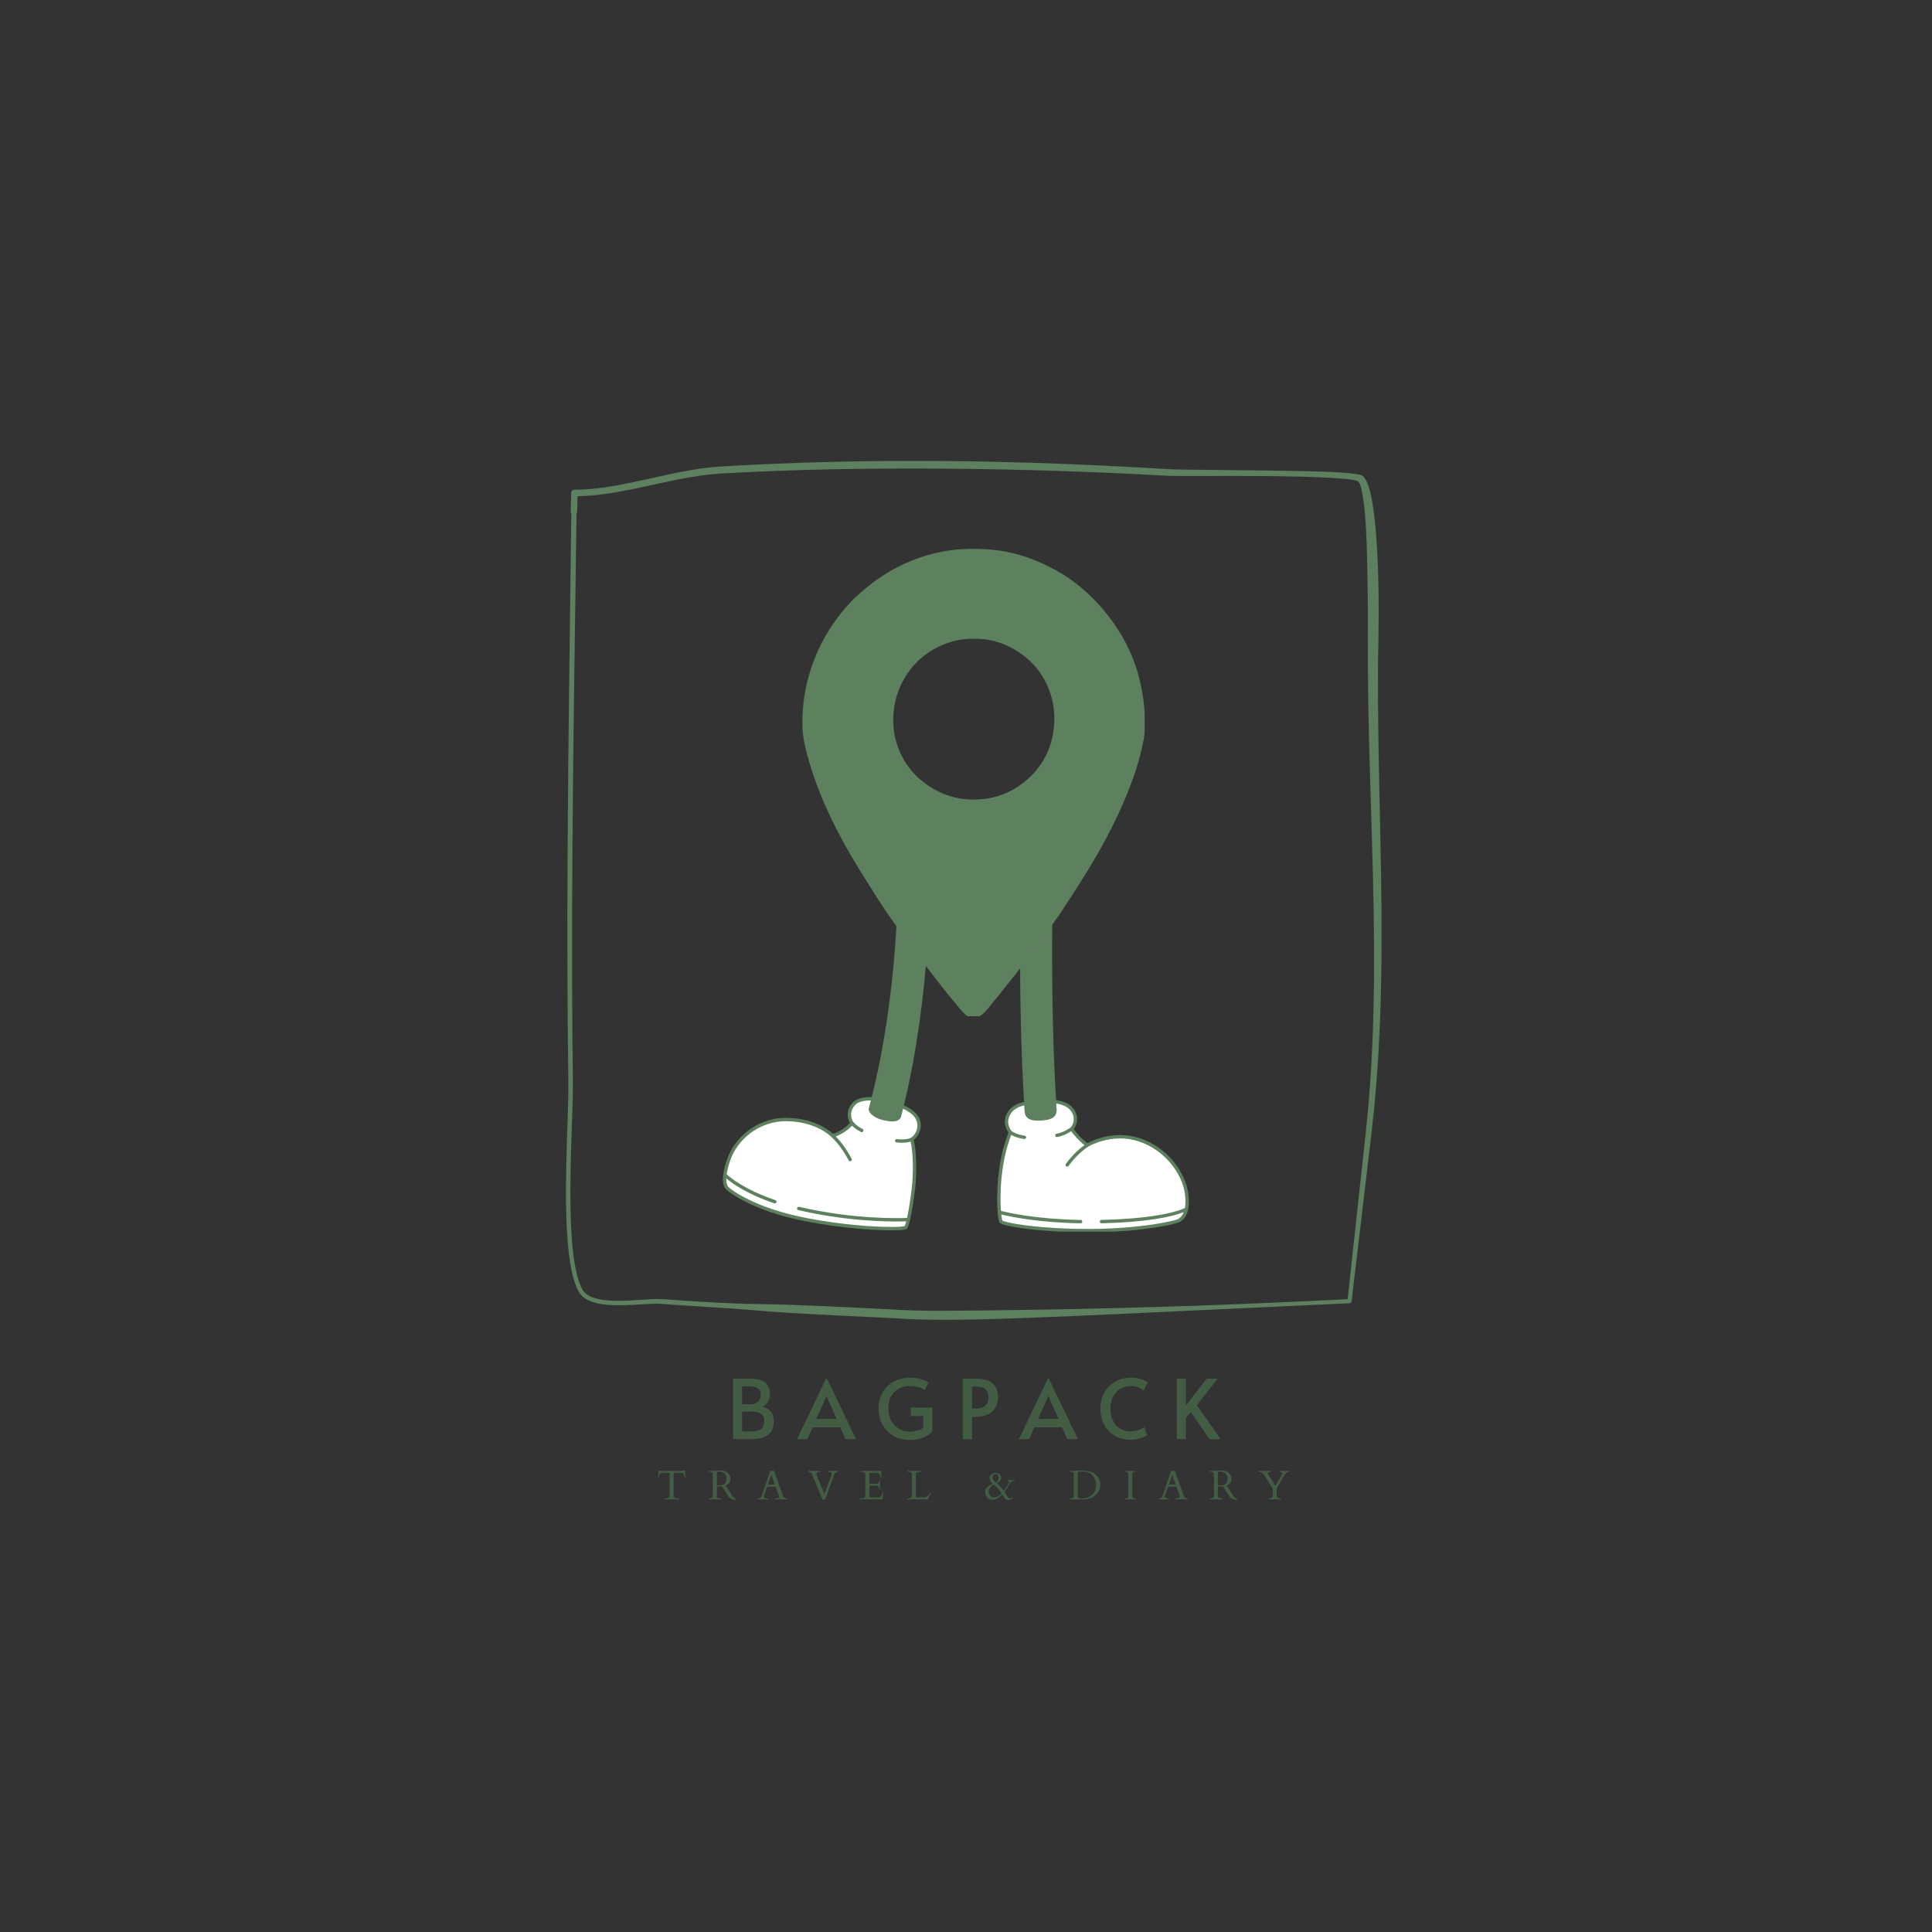 <svg xmlns="http://www.w3.org/2000/svg" xmlns:xlink="http://www.w3.org/1999/xlink" width="500" zoomAndPan="magnify" viewBox="0 0 375 375" height="500" preserveAspectRatio="xMidYMid meet" version="1.0"><rect x="0" y="0" width="375" height="375" fill="#333333" stroke="none"/><defs><g/><clipPath id="e203d9b61d"><path d="M 109.484 89.332 L 268.484 89.332 L 268.484 256.582 L 109.484 256.582 Z M 109.484 89.332 " clip-rule="nonzero"/></clipPath><clipPath id="7730254d22"><path d="M 140.168 213 L 230.918 213 L 230.918 239 L 140.168 239 Z M 140.168 213 " clip-rule="nonzero"/></clipPath><clipPath id="79afb8ce32"><path d="M 140.168 167.812 L 230.918 167.812 L 230.918 239.062 L 140.168 239.062 Z M 140.168 167.812 " clip-rule="nonzero"/></clipPath><clipPath id="1ab3313a7a"><path d="M 155.422 106.504 L 222.172 106.504 L 222.172 197.254 L 155.422 197.254 Z M 155.422 106.504 " clip-rule="nonzero"/></clipPath></defs><g clip-path="url(#e203d9b61d)"><path fill="#5d805f" d="M 110.891 99.508 C 110.629 121.559 110.285 143.766 110.168 165.945 C 110.09 180.746 110.109 195.531 110.32 210.25 C 110.395 215.637 109.484 228.629 110.035 238.762 C 110.324 244.031 111.023 248.531 112.426 250.852 C 113.219 252.172 114.895 252.863 116.945 253.156 C 120.789 253.703 125.969 252.898 128.316 253.078 C 133.078 253.438 137.844 253.691 142.605 254.023 C 145.781 254.242 148.945 254.559 152.121 254.762 C 160.051 255.262 167.996 255.551 175.934 256.008 C 178.762 256.168 183.316 256.223 188.895 256.121 C 192.777 256.051 197.16 255.883 201.801 255.707 C 211.43 255.344 222.168 254.801 231.883 254.352 C 248.41 253.582 261.957 252.961 261.957 252.961 C 262.156 252.949 262.316 252.801 262.34 252.602 L 266.18 220.172 C 267.629 207.918 268.102 195.852 268.156 183.82 C 268.238 165.746 267.375 147.746 267.461 129.301 C 267.469 127.656 267.684 121.023 267.555 113.848 C 267.492 110.359 267.34 106.746 267.078 103.516 C 266.832 100.445 266.484 97.719 266.023 95.75 C 265.609 93.973 265.043 92.773 264.457 92.34 C 263.809 91.844 258.969 91.562 252.891 91.438 C 242.766 91.234 229.105 91.211 226.727 91.062 C 212.652 90.207 197.984 89.613 183.312 89.484 C 168.641 89.355 153.965 89.695 139.875 90.551 C 132.391 91.008 124.652 93.578 117.145 94.625 C 115.242 94.887 113.355 95.055 111.488 95.059 C 111.148 95.059 110.867 95.332 110.859 95.672 L 110.77 99.496 Z M 112.027 99.527 L 112.105 96.316 C 113.828 96.289 115.566 96.133 117.32 95.895 C 124.797 94.879 132.504 92.34 139.953 91.914 C 154.016 91.098 168.66 90.852 183.301 90.965 C 197.949 91.078 212.598 91.555 226.652 92.348 C 229.344 92.496 246.469 92.184 256.594 92.66 C 260.391 92.84 263.148 93.07 263.598 93.438 C 264.012 93.781 264.23 94.742 264.477 96.074 C 264.828 98 265.039 100.656 265.188 103.637 C 265.344 106.848 265.41 110.426 265.453 113.879 C 265.547 121.039 265.496 127.66 265.504 129.301 C 265.59 147.75 266.621 165.742 266.707 183.82 C 266.762 195.805 266.402 207.828 265.074 220.043 L 261.574 252.172 C 259.367 252.285 246.836 252.918 231.844 253.453 C 227.68 253.598 223.324 253.715 218.953 253.832 C 208.211 254.125 197.352 254.297 188.867 254.379 C 183.34 254.434 178.828 254.457 176.027 254.309 C 168.238 253.91 160.461 253.504 152.672 253.242 C 149.336 253.133 145.996 253.129 142.66 253 C 137.898 252.812 133.145 252.484 128.383 252.16 C 126.043 251.996 120.895 252.832 117.066 252.305 C 115.305 252.062 113.824 251.551 113.137 250.422 C 111.781 248.176 111.152 243.812 110.879 238.715 C 110.336 228.598 111.266 215.621 111.199 210.234 C 111.008 195.523 111.004 180.746 111.102 165.953 C 111.246 143.773 111.617 121.566 111.906 99.52 Z M 112.027 99.527 " fill-opacity="1" fill-rule="evenodd"/></g><g clip-path="url(#7730254d22)"><path fill="#ffffff" d="M 196.121 219.777 C 196.121 219.777 194.629 218.133 195.82 216.141 C 196.879 214.375 198.855 214.105 201.336 213.848 C 203.723 213.594 206.387 213.699 207.781 215.047 C 209.176 216.398 208.883 218.281 207.957 219.121 C 207.957 219.121 209.723 221.535 211.109 222.25 C 211.109 222.25 215.711 219.469 221.109 221.227 C 226.504 222.988 229.824 227.879 230.324 231.695 C 230.82 235.508 229.457 236.516 228.824 236.898 C 228.195 237.277 221.371 238.844 211.488 238.867 C 201.605 238.891 194.703 237.645 194.289 237.113 C 193.871 236.582 193.07 227.289 196.121 219.777 Z M 172.285 213.773 C 169.691 213.035 166.66 212.965 165.535 214.488 C 164.426 215.98 164.91 217.387 165.395 218.004 C 165.395 218.004 163.82 219.875 161.586 220.434 C 161.586 220.434 158.715 217.391 152.773 217.301 C 146.832 217.215 142.758 221.34 141.48 224.98 C 140.203 228.613 140.625 230.125 141.199 230.672 C 141.691 231.141 146.223 234.707 156.156 236.676 C 166.09 238.645 175.305 238.699 175.777 238.254 C 176.25 237.805 176.855 234.25 177.266 230.953 C 177.68 227.66 177.555 222.996 176.965 221.133 C 176.965 221.133 178.418 220.246 178.395 218.391 C 178.367 216.246 176.195 214.887 172.285 213.773 Z M 172.285 213.773 " fill-opacity="1" fill-rule="evenodd"/></g><g clip-path="url(#79afb8ce32)"><path fill="#5d805f" d="M 198.766 213.891 C 198.477 213.953 198.199 214.031 197.938 214.121 C 196.926 214.465 196.109 215.02 195.539 215.973 C 194.457 217.781 195.383 219.332 195.75 219.828 C 193.496 225.504 193.387 232.125 193.645 235.301 C 193.648 235.309 193.648 235.312 193.648 235.32 C 193.664 235.512 193.68 235.695 193.699 235.863 C 193.758 236.395 193.828 236.789 193.895 237.016 C 193.938 237.164 193.988 237.262 194.027 237.312 C 194.074 237.371 194.156 237.441 194.281 237.504 C 194.461 237.598 194.77 237.707 195.207 237.816 C 197.512 238.41 203.543 239.215 211.488 239.195 C 218.438 239.18 223.879 238.402 226.738 237.805 C 228.016 237.539 228.797 237.297 228.996 237.176 C 229.668 236.773 231.176 235.715 230.648 231.652 C 230.137 227.742 226.742 222.719 221.211 220.914 C 216.277 219.309 211.996 221.395 211.109 221.875 C 210.051 221.25 208.824 219.719 208.387 219.148 C 209.25 218.129 209.457 216.215 208.008 214.812 C 207.41 214.234 206.598 213.863 205.672 213.648 C 205.445 213.598 205.215 213.555 204.977 213.523 L 205.086 215.281 C 203.688 193.426 204.383 171.027 204.383 171.027 C 204.414 169.312 203.047 167.891 201.328 167.859 C 199.613 167.828 198.191 169.195 198.16 170.91 C 198.16 170.91 197.5 192.371 198.766 213.891 Z M 169.199 212.941 C 168.637 212.926 168.094 212.957 167.594 213.043 C 166.59 213.219 165.766 213.621 165.27 214.293 C 164.16 215.789 164.504 217.207 164.977 217.977 C 164.547 218.43 163.309 219.605 161.68 220.07 C 161.023 219.457 158.105 217.051 152.781 216.973 C 146.672 216.883 142.484 221.129 141.172 224.875 C 140.727 226.141 140.484 227.156 140.379 227.969 C 140.375 227.988 140.375 228.004 140.375 228.023 C 140.301 228.633 140.305 229.125 140.359 229.523 C 140.453 230.223 140.707 230.652 140.973 230.91 C 141.473 231.383 146.047 235.004 156.094 236.996 C 164.074 238.578 171.594 238.93 174.527 238.777 C 175.066 238.75 175.461 238.699 175.684 238.645 C 175.848 238.602 175.953 238.539 176.004 238.488 C 176.164 238.336 176.367 237.871 176.547 237.184 C 176.578 237.062 176.613 236.934 176.645 236.797 C 176.645 236.789 176.645 236.785 176.648 236.777 C 176.984 235.328 177.328 233.109 177.594 230.996 C 177.992 227.781 177.887 223.285 177.344 221.262 C 177.777 220.918 178.742 219.977 178.723 218.387 C 178.707 217.215 178.121 216.246 176.988 215.43 C 176.559 215.117 176.043 214.828 175.449 214.555 C 180.66 193.074 180.492 171 180.492 171 C 180.508 169.281 179.129 167.875 177.41 167.859 C 175.695 167.84 174.285 169.223 174.27 170.938 C 174.27 170.938 174.441 192.234 169.199 212.941 Z M 205.02 214.258 C 205.035 214.473 205.047 214.684 205.059 214.898 C 205.066 214.984 205.07 215.07 205.078 215.156 C 205.082 215.219 205.086 215.285 205.09 215.352 C 205.09 215.422 205.094 215.492 205.09 215.562 C 205.082 215.727 205.062 215.887 205.02 216.047 C 204.973 216.219 204.898 216.383 204.797 216.527 C 204.758 216.578 204.715 216.633 204.672 216.68 C 204.641 216.711 204.609 216.742 204.578 216.773 C 204.367 216.965 204.109 217.098 203.844 217.195 C 203.801 217.211 203.754 217.227 203.711 217.238 C 203.652 217.258 203.594 217.273 203.535 217.289 C 203.461 217.309 203.383 217.328 203.309 217.344 C 203.203 217.367 203.094 217.383 202.988 217.402 C 202.715 217.441 202.441 217.469 202.164 217.488 C 201.973 217.5 201.781 217.508 201.594 217.512 C 201.453 217.516 201.316 217.516 201.18 217.508 C 201.078 217.508 200.977 217.5 200.875 217.492 C 200.797 217.484 200.723 217.477 200.648 217.465 C 200.59 217.457 200.535 217.449 200.477 217.438 C 200.434 217.43 200.391 217.422 200.348 217.41 C 200.07 217.348 199.801 217.25 199.566 217.086 C 199.531 217.059 199.496 217.031 199.461 217.004 C 199.41 216.961 199.363 216.918 199.32 216.871 C 199.199 216.738 199.105 216.586 199.035 216.422 C 198.973 216.27 198.93 216.109 198.902 215.945 C 198.895 215.883 198.887 215.816 198.879 215.75 C 198.875 215.684 198.871 215.617 198.867 215.551 C 198.859 215.465 198.855 215.379 198.852 215.289 C 198.836 215.074 198.824 214.859 198.809 214.645 L 198.805 214.551 C 198.578 214.605 198.359 214.668 198.148 214.738 C 197.289 215.035 196.59 215.496 196.102 216.309 C 195.102 217.977 196.211 219.375 196.352 219.539 C 196.469 219.629 197.285 220.23 198.887 220.426 C 199.066 220.449 199.191 220.609 199.172 220.789 C 199.148 220.969 198.984 221.098 198.805 221.074 C 197.543 220.922 196.715 220.535 196.277 220.277 C 194.195 225.668 194.051 231.879 194.281 235.027 C 195.402 235.324 200.84 236.629 209.754 236.789 C 209.934 236.793 210.078 236.941 210.074 237.121 C 210.07 237.305 209.922 237.449 209.742 237.445 C 201.254 237.293 195.887 236.109 194.344 235.719 C 194.348 235.742 194.348 235.766 194.352 235.789 C 194.41 236.312 194.523 236.797 194.551 236.902 C 194.598 236.926 194.711 236.984 194.82 237.023 C 195.156 237.141 195.684 237.273 196.383 237.41 C 199.164 237.953 204.598 238.555 211.488 238.539 C 218.375 238.523 223.77 237.754 226.605 237.164 C 227.766 236.926 228.477 236.727 228.656 236.617 C 228.965 236.43 229.445 236.078 229.766 235.277 C 227.535 236.184 222.41 237.25 213.812 237.438 C 213.633 237.441 213.484 237.297 213.48 237.117 C 213.477 236.934 213.617 236.785 213.801 236.781 C 222.945 236.582 228.094 235.402 229.965 234.473 C 229.977 234.469 229.988 234.465 229.996 234.461 C 230.121 233.781 230.148 232.898 229.996 231.734 C 229.512 228.016 226.266 223.254 221.008 221.539 C 215.758 219.828 211.281 222.531 211.281 222.531 L 211.277 222.531 C 211.277 222.531 209.281 223.715 207.41 226.297 C 207.305 226.445 207.102 226.477 206.953 226.371 C 206.809 226.266 206.773 226.059 206.883 225.914 C 208.297 223.957 209.785 222.77 210.504 222.262 C 209.461 221.523 208.336 220.145 207.891 219.574 C 207.434 219.887 206.438 220.477 205.195 220.703 C 205.02 220.734 204.848 220.617 204.816 220.441 C 204.781 220.262 204.898 220.09 205.078 220.059 C 206.555 219.785 207.648 218.949 207.746 218.875 C 208.555 218.125 208.781 216.473 207.555 215.285 C 207.035 214.781 206.328 214.473 205.523 214.289 C 205.359 214.25 205.188 214.219 205.016 214.191 Z M 169.035 213.594 C 168.57 213.586 168.121 213.617 167.707 213.688 C 166.887 213.832 166.203 214.137 165.797 214.684 C 164.812 216.008 165.219 217.254 165.652 217.801 L 165.66 217.809 C 165.66 217.809 166.191 218.523 167.41 219.125 C 167.574 219.207 167.641 219.402 167.559 219.562 C 167.48 219.727 167.281 219.793 167.121 219.715 C 166.246 219.281 165.688 218.793 165.391 218.492 C 164.898 218.992 163.738 220.047 162.219 220.586 C 162.867 221.242 164.156 222.703 165.297 224.918 C 165.383 225.082 165.316 225.277 165.156 225.359 C 164.996 225.445 164.801 225.379 164.715 225.219 C 163.199 222.27 161.41 220.715 161.371 220.684 L 161.359 220.672 C 161.355 220.668 161.352 220.66 161.344 220.656 C 161.281 220.59 158.48 217.715 152.77 217.629 C 146.996 217.543 143.031 221.551 141.789 225.09 C 141.387 226.238 141.156 227.168 141.047 227.918 C 141.609 228.449 144.414 230.887 150.496 232.941 C 150.668 233 150.762 233.184 150.703 233.355 C 150.645 233.527 150.461 233.621 150.289 233.562 C 144.938 231.754 142.059 229.648 140.973 228.73 C 140.973 228.816 140.973 228.898 140.973 228.977 C 140.988 229.75 141.18 230.199 141.426 230.434 C 141.914 230.898 146.398 234.406 156.223 236.352 C 164.133 237.922 171.586 238.273 174.492 238.121 C 175.02 238.094 175.484 238.008 175.574 237.992 C 175.598 237.953 175.625 237.898 175.652 237.832 C 175.734 237.645 175.816 237.383 175.902 237.059 C 173.891 237.133 165.258 237.277 154.953 234.879 C 154.777 234.84 154.668 234.664 154.707 234.488 C 154.75 234.312 154.926 234.203 155.102 234.242 C 165.695 236.707 174.504 236.465 176.062 236.398 C 176.379 234.969 176.695 232.895 176.941 230.914 C 177.324 227.855 177.246 223.598 176.75 221.578 C 176.293 221.73 175.41 221.906 174.012 221.75 C 173.832 221.727 173.703 221.566 173.723 221.387 C 173.742 221.207 173.906 221.078 174.086 221.098 C 175.98 221.312 176.781 220.859 176.797 220.855 C 176.824 220.836 178.086 220.039 178.066 218.395 C 178.055 217.422 177.543 216.637 176.605 215.961 C 176.23 215.691 175.793 215.441 175.293 215.203 L 175.289 215.207 C 175.203 215.555 175.117 215.898 175.027 216.246 C 175 216.355 174.973 216.461 174.945 216.57 C 174.938 216.605 174.926 216.641 174.918 216.676 C 174.906 216.715 174.895 216.754 174.879 216.789 C 174.844 216.891 174.793 216.988 174.73 217.074 C 174.668 217.164 174.59 217.246 174.504 217.316 C 174.48 217.336 174.453 217.355 174.426 217.375 C 174.234 217.504 174.012 217.574 173.785 217.617 C 173.75 217.625 173.711 217.629 173.672 217.637 C 173.625 217.645 173.574 217.648 173.523 217.652 C 173.461 217.66 173.395 217.664 173.328 217.664 C 173.242 217.668 173.156 217.668 173.074 217.664 C 172.965 217.66 172.859 217.656 172.754 217.645 C 172.453 217.621 172.152 217.574 171.855 217.516 C 171.777 217.5 171.703 217.484 171.625 217.469 C 171.566 217.457 171.508 217.441 171.453 217.43 C 171.379 217.414 171.309 217.395 171.238 217.375 C 170.895 217.281 170.562 217.16 170.238 217.012 C 169.98 216.891 169.727 216.746 169.492 216.578 C 169.387 216.504 169.285 216.422 169.191 216.336 C 169.109 216.262 169.031 216.18 168.957 216.094 C 168.852 215.969 168.758 215.828 168.695 215.672 C 168.664 215.594 168.641 215.508 168.625 215.418 C 168.613 215.328 168.613 215.23 168.629 215.141 C 168.633 215.117 168.637 215.094 168.645 215.07 C 168.648 215.039 168.656 215.012 168.664 214.984 C 168.672 214.965 168.676 214.941 168.684 214.922 C 168.707 214.84 168.727 214.754 168.75 214.672 C 168.844 214.316 168.938 213.961 169.031 213.605 Z M 169.035 213.594 " fill-opacity="1" fill-rule="evenodd"/></g><g clip-path="url(#1ab3313a7a)"><path fill="#5d805f" d="M 188.301 106.527 C 190.148 106.512 192.066 106.582 193.895 106.844 C 197.848 107.406 201.543 108.812 205.027 110.734 C 208.516 112.656 211.516 115.242 214.09 118.273 C 217.18 121.914 219.547 126.082 220.867 130.68 C 221.734 133.707 222.199 136.895 222.23 140.047 C 222.234 140.66 222.266 141.293 222.215 141.906 C 222.121 143.035 221.875 144.121 221.629 145.223 C 220.871 148.633 219.707 151.895 218.348 155.105 C 216.938 158.441 215.332 161.664 213.559 164.816 C 211.852 167.855 210.016 170.801 208.117 173.723 C 207.242 175.07 206.383 176.426 205.473 177.746 C 204.258 179.504 202.992 181.219 201.734 182.945 C 200.562 184.547 199.41 186.164 198.199 187.738 C 197.207 189.035 196.145 190.289 195.133 191.574 C 194.227 192.727 193.305 193.871 192.371 195 C 191.859 195.621 191.328 196.355 190.703 196.867 C 190.375 197.137 190.059 197.301 189.652 197.414 L 188.984 197.5 C 188.414 197.516 187.785 197.316 187.363 196.926 C 186.559 196.18 185.848 195.238 185.145 194.395 C 183.48 192.391 181.887 190.336 180.301 188.27 C 177.289 184.355 174.34 180.398 171.578 176.305 C 170.578 174.816 169.641 173.293 168.676 171.785 C 163.953 164.41 159.609 156.535 157.129 148.094 C 156.457 145.809 155.82 143.461 155.75 141.066 C 155.488 132.121 158.992 123.316 165.133 116.84 C 165.973 115.953 166.875 115.156 167.805 114.371 C 172.266 110.609 177.508 108.043 183.266 107 C 184.938 106.695 186.602 106.574 188.301 106.527 Z M 188.547 123.992 C 187.91 124.016 187.273 124.031 186.641 124.129 C 183.324 124.637 179.965 126.344 177.68 128.805 C 174.703 132.012 173.234 136.055 173.391 140.414 C 173.531 144.352 175.273 148.23 178.176 150.902 C 181.242 153.719 185.234 155.363 189.43 155.184 C 190.246 155.152 191.043 155.105 191.852 154.961 C 195.258 154.344 198.316 152.613 200.66 150.066 C 203.539 146.934 204.809 142.879 204.625 138.672 C 204.449 134.699 202.66 130.77 199.707 128.102 C 197.59 126.188 194.895 124.766 192.082 124.234 C 190.926 124.02 189.719 123.957 188.547 123.992 Z M 188.547 123.992 " fill-opacity="1" fill-rule="nonzero"/></g><g fill="#435d44" fill-opacity="1"><g transform="translate(141.038, 279.338)"><g><path d="M 1.25 -11.75 L 4.234 -11.75 C 5.922 -11.75 7.039 -11.461 7.594 -10.891 C 8.145 -10.328 8.422 -9.648 8.422 -8.859 C 8.422 -8.328 8.301 -7.82 8.062 -7.344 C 7.832 -6.875 7.461 -6.52 6.953 -6.281 C 7.711 -6.094 8.27 -5.758 8.625 -5.281 C 8.977 -4.801 9.156 -4.234 9.156 -3.578 C 9.156 -2.898 9.047 -2.301 8.828 -1.781 C 8.617 -1.27 8.176 -0.844 7.5 -0.5 C 6.832 -0.164 5.867 0 4.609 0 L 1.25 0 Z M 4.531 -6.766 C 5.281 -6.766 5.816 -6.945 6.141 -7.312 C 6.461 -7.676 6.625 -8.145 6.625 -8.719 C 6.625 -9.727 5.895 -10.234 4.438 -10.234 L 3 -10.234 L 3 -6.766 Z M 4.844 -1.5 C 5.812 -1.5 6.461 -1.691 6.797 -2.078 C 7.141 -2.473 7.312 -2.969 7.312 -3.562 C 7.312 -4.125 7.117 -4.562 6.734 -4.875 C 6.348 -5.188 5.766 -5.344 4.984 -5.344 L 3 -5.344 L 3 -1.5 Z M 4.844 -1.5 "/></g></g></g><g fill="#435d44" fill-opacity="1"><g transform="translate(151.044, 279.338)"><g/></g></g><g fill="#435d44" fill-opacity="1"><g transform="translate(154.96, 279.338)"><g><path d="M 5.547 -11.766 L 11.203 0 L 9.141 0 L 8.141 -2.297 L 2.75 -2.297 L 1.75 0 L -0.25 0 L 5.375 -11.766 Z M 4.75 -6.766 L 3.469 -3.922 L 7.438 -3.922 L 6.172 -6.75 L 5.484 -8.359 L 5.453 -8.359 Z M 4.75 -6.766 "/></g></g></g><g fill="#435d44" fill-opacity="1"><g transform="translate(165.909, 279.338)"><g/></g></g><g fill="#435d44" fill-opacity="1"><g transform="translate(169.825, 279.338)"><g><path d="M 6.734 0.156 C 5.566 0.156 4.523 -0.109 3.609 -0.641 C 2.691 -1.172 1.973 -1.898 1.453 -2.828 C 0.941 -3.766 0.688 -4.816 0.688 -5.984 C 0.688 -7.109 0.945 -8.125 1.469 -9.031 C 1.988 -9.938 2.711 -10.645 3.641 -11.156 C 4.566 -11.664 5.613 -11.922 6.781 -11.922 C 7.406 -11.922 7.969 -11.863 8.469 -11.75 C 8.977 -11.645 9.395 -11.52 9.719 -11.375 C 10.039 -11.227 10.258 -11.102 10.375 -11 L 9.672 -9.5 C 9.004 -10.031 8.031 -10.297 6.75 -10.297 C 5.895 -10.297 5.148 -10.109 4.516 -9.734 C 3.891 -9.359 3.41 -8.848 3.078 -8.203 C 2.754 -7.566 2.594 -6.859 2.594 -6.078 C 2.594 -5.18 2.77 -4.379 3.125 -3.672 C 3.477 -2.973 3.973 -2.426 4.609 -2.031 C 5.242 -1.645 5.961 -1.453 6.766 -1.453 C 7.266 -1.453 7.742 -1.516 8.203 -1.641 C 8.66 -1.766 9.047 -1.957 9.359 -2.219 L 9.359 -4.484 L 6.953 -4.484 L 6.953 -6.141 L 11.141 -6.141 L 11.141 -1.531 C 10.754 -1.051 10.176 -0.648 9.406 -0.328 C 8.633 -0.004 7.742 0.156 6.734 0.156 Z M 6.734 0.156 "/></g></g></g><g fill="#435d44" fill-opacity="1"><g transform="translate(181.718, 279.338)"><g/></g></g><g fill="#435d44" fill-opacity="1"><g transform="translate(185.634, 279.338)"><g><path d="M 1.25 -11.75 L 3.844 -11.75 C 5.301 -11.75 6.367 -11.438 7.047 -10.812 C 7.723 -10.188 8.062 -9.332 8.062 -8.25 C 8.062 -6.988 7.691 -6.02 6.953 -5.344 C 6.211 -4.676 5.117 -4.344 3.672 -4.344 L 3.047 -4.344 L 3.047 0 L 1.25 0 Z M 3.719 -5.938 C 4.656 -5.938 5.312 -6.141 5.688 -6.547 C 6.062 -6.961 6.25 -7.469 6.25 -8.062 C 6.25 -8.688 6.066 -9.195 5.703 -9.594 C 5.336 -9.988 4.734 -10.188 3.891 -10.188 L 3.047 -10.188 L 3.047 -5.938 Z M 3.719 -5.938 "/></g></g></g><g fill="#435d44" fill-opacity="1"><g transform="translate(194.106, 279.338)"><g/></g></g><g fill="#435d44" fill-opacity="1"><g transform="translate(198.022, 279.338)"><g><path d="M 5.547 -11.766 L 11.203 0 L 9.141 0 L 8.141 -2.297 L 2.75 -2.297 L 1.75 0 L -0.25 0 L 5.375 -11.766 Z M 4.75 -6.766 L 3.469 -3.922 L 7.438 -3.922 L 6.172 -6.75 L 5.484 -8.359 L 5.453 -8.359 Z M 4.75 -6.766 "/></g></g></g><g fill="#435d44" fill-opacity="1"><g transform="translate(208.971, 279.338)"><g/></g></g><g fill="#435d44" fill-opacity="1"><g transform="translate(212.887, 279.338)"><g><path d="M 6.578 0.109 C 5.367 0.109 4.316 -0.16 3.422 -0.703 C 2.535 -1.242 1.859 -1.969 1.391 -2.875 C 0.922 -3.789 0.688 -4.797 0.688 -5.891 C 0.688 -7.055 0.938 -8.098 1.438 -9.016 C 1.945 -9.93 2.66 -10.645 3.578 -11.156 C 4.492 -11.676 5.535 -11.938 6.703 -11.938 C 7.223 -11.938 7.707 -11.879 8.156 -11.766 C 8.613 -11.66 8.988 -11.535 9.281 -11.391 C 9.582 -11.242 9.781 -11.125 9.875 -11.031 L 9.094 -9.438 C 8.445 -10.008 7.598 -10.297 6.547 -10.297 C 5.816 -10.297 5.148 -10.113 4.547 -9.75 C 3.953 -9.383 3.484 -8.863 3.141 -8.188 C 2.805 -7.52 2.641 -6.742 2.641 -5.859 C 2.641 -5.055 2.789 -4.32 3.094 -3.656 C 3.395 -3 3.836 -2.477 4.422 -2.094 C 5.016 -1.707 5.711 -1.516 6.516 -1.516 C 7.453 -1.516 8.359 -1.781 9.234 -2.312 L 9.766 -0.797 C 9.535 -0.586 9.109 -0.383 8.484 -0.188 C 7.859 0.008 7.223 0.109 6.578 0.109 Z M 6.578 0.109 "/></g></g></g><g fill="#435d44" fill-opacity="1"><g transform="translate(223.261, 279.338)"><g/></g></g><g fill="#435d44" fill-opacity="1"><g transform="translate(227.177, 279.338)"><g><path d="M 3.969 -5.266 L 3 -4.078 L 3 0 L 1.25 0 L 1.25 -11.75 L 3 -11.75 L 3 -6.5 L 7.031 -11.75 L 9.172 -11.75 L 5.125 -6.578 L 9.75 0 L 7.562 0 Z M 3.969 -5.266 "/></g></g></g><g fill="#435d44" fill-opacity="1"><g transform="translate(127.442, 291.02)"><g><path d="M 1.562 -0.125 C 1.562 -0.145 1.57 -0.156 1.594 -0.156 L 1.703 -0.156 C 1.961 -0.156 2.164 -0.207 2.312 -0.312 C 2.469 -0.426 2.547 -0.555 2.547 -0.703 L 2.547 -5.031 C 2.547 -5.082 2.535 -5.109 2.516 -5.109 C 2.492 -5.117 2.469 -5.129 2.438 -5.141 L 0.938 -5.141 C 0.695 -5.086 0.539 -4.898 0.469 -4.578 C 0.426 -4.41 0.398 -4.301 0.391 -4.25 C 0.379 -4.195 0.363 -4.172 0.344 -4.172 L 0.281 -4.172 C 0.258 -4.172 0.25 -4.176 0.25 -4.188 L 0.25 -4.328 L 0.391 -5.547 C 0.41 -5.617 0.438 -5.656 0.469 -5.656 C 0.508 -5.656 0.551 -5.629 0.594 -5.578 C 0.633 -5.535 0.711 -5.516 0.828 -5.516 L 5.047 -5.516 C 5.148 -5.516 5.211 -5.523 5.234 -5.547 C 5.266 -5.578 5.289 -5.602 5.312 -5.625 C 5.332 -5.645 5.359 -5.656 5.391 -5.656 C 5.422 -5.656 5.441 -5.641 5.453 -5.609 C 5.461 -5.586 5.469 -5.566 5.469 -5.547 L 5.625 -4.328 L 5.625 -4.188 C 5.625 -4.176 5.613 -4.172 5.594 -4.172 L 5.531 -4.172 C 5.508 -4.172 5.492 -4.191 5.484 -4.234 C 5.441 -4.492 5.379 -4.695 5.297 -4.844 C 5.223 -5 5.102 -5.098 4.938 -5.141 L 3.422 -5.141 C 3.391 -5.129 3.363 -5.117 3.344 -5.109 C 3.32 -5.109 3.312 -5.082 3.312 -5.031 L 3.312 -0.703 C 3.312 -0.555 3.391 -0.426 3.547 -0.312 C 3.703 -0.207 3.906 -0.156 4.156 -0.156 L 4.281 -0.156 C 4.301 -0.156 4.312 -0.145 4.312 -0.125 L 4.312 -0.031 C 4.312 -0.008 4.301 0 4.281 0 L 1.594 0 C 1.57 0 1.562 -0.008 1.562 -0.031 Z M 1.562 -0.125 "/></g></g></g><g fill="#435d44" fill-opacity="1"><g transform="translate(137.418, 291.02)"><g><path d="M 0.203 0 C 0.18 0 0.172 -0.023 0.172 -0.078 L 0.172 -0.125 C 0.172 -0.145 0.18 -0.156 0.203 -0.156 C 0.223 -0.156 0.25 -0.156 0.281 -0.156 C 0.312 -0.164 0.344 -0.172 0.375 -0.172 C 0.414 -0.18 0.453 -0.188 0.484 -0.188 C 0.516 -0.195 0.535 -0.207 0.547 -0.219 C 0.816 -0.27 0.953 -0.422 0.953 -0.672 L 0.953 -4.797 C 0.953 -5.016 0.863 -5.172 0.688 -5.266 C 0.57 -5.328 0.457 -5.359 0.344 -5.359 L 0.188 -5.359 C 0.164 -5.359 0.156 -5.367 0.156 -5.391 L 0.156 -5.484 C 0.156 -5.504 0.172 -5.516 0.203 -5.516 L 2.344 -5.562 L 2.75 -5.562 C 3.207 -5.531 3.594 -5.363 3.906 -5.062 C 4.219 -4.758 4.375 -4.383 4.375 -3.938 C 4.375 -3.5 4.188 -3.156 3.812 -2.906 C 3.695 -2.832 3.57 -2.766 3.438 -2.703 L 4.625 -0.766 C 4.832 -0.43 5.109 -0.195 5.453 -0.062 C 5.484 -0.051 5.5 -0.031 5.5 0 C 5.5 0.062 5.457 0.094 5.375 0.094 C 4.781 0.094 4.312 -0.129 3.969 -0.578 C 3.895 -0.672 3.82 -0.781 3.75 -0.906 L 2.734 -2.484 L 1.797 -2.531 L 1.766 -2.531 C 1.734 -2.531 1.719 -2.516 1.719 -2.484 L 1.719 -0.672 C 1.719 -0.535 1.754 -0.43 1.828 -0.359 C 1.91 -0.285 2.051 -0.238 2.25 -0.219 C 2.301 -0.207 2.363 -0.191 2.438 -0.172 C 2.52 -0.16 2.57 -0.156 2.594 -0.156 C 2.625 -0.156 2.641 -0.145 2.641 -0.125 L 2.641 -0.031 C 2.641 -0.008 2.629 0 2.609 0 Z M 2.031 -5.359 C 2 -5.359 1.961 -5.359 1.922 -5.359 C 1.891 -5.359 1.848 -5.359 1.797 -5.359 C 1.742 -5.359 1.719 -5.336 1.719 -5.297 L 1.719 -2.812 C 1.727 -2.75 1.754 -2.719 1.797 -2.719 L 2.188 -2.703 C 2.926 -2.703 3.367 -2.961 3.516 -3.484 C 3.566 -3.641 3.594 -3.828 3.594 -4.047 C 3.594 -4.453 3.461 -4.773 3.203 -5.016 C 2.953 -5.254 2.625 -5.375 2.219 -5.375 C 2.188 -5.375 2.156 -5.367 2.125 -5.359 C 2.094 -5.359 2.062 -5.359 2.031 -5.359 Z M 2.031 -5.359 "/></g></g></g><g fill="#435d44" fill-opacity="1"><g transform="translate(147.07, 291.02)"><g><path d="M 2.078 -0.031 C 2.078 -0.008 2.066 0 2.047 0 L 0.047 0 C 0.023 0 0.016 -0.008 0.016 -0.031 L 0.016 -0.125 C 0.016 -0.145 0.035 -0.156 0.078 -0.156 C 0.43 -0.176 0.672 -0.367 0.797 -0.734 L 2.391 -5.344 C 2.391 -5.344 2.391 -5.348 2.391 -5.359 L 2.344 -5.484 C 2.344 -5.504 2.348 -5.516 2.359 -5.516 L 3.141 -5.516 C 3.148 -5.504 3.16 -5.5 3.172 -5.5 C 3.18 -5.5 3.188 -5.492 3.188 -5.484 L 4.844 -0.844 C 4.875 -0.77 4.898 -0.703 4.922 -0.641 C 4.953 -0.586 4.977 -0.539 5 -0.5 C 5.062 -0.383 5.164 -0.301 5.312 -0.25 C 5.438 -0.188 5.547 -0.156 5.641 -0.156 C 5.66 -0.156 5.672 -0.145 5.672 -0.125 L 5.672 -0.031 C 5.672 -0.008 5.66 0 5.641 0 L 3.25 0 C 3.227 0 3.219 -0.008 3.219 -0.031 L 3.219 -0.125 C 3.219 -0.145 3.266 -0.156 3.359 -0.156 C 3.461 -0.164 3.547 -0.176 3.609 -0.188 C 3.961 -0.219 4.141 -0.336 4.141 -0.547 C 4.141 -0.566 4.141 -0.586 4.141 -0.609 L 3.547 -2.266 C 3.547 -2.273 3.539 -2.285 3.531 -2.297 C 3.5 -2.391 3.445 -2.438 3.375 -2.438 L 1.984 -2.438 C 1.898 -2.438 1.836 -2.395 1.797 -2.312 C 1.785 -2.289 1.781 -2.281 1.781 -2.281 L 1.203 -0.562 L 1.203 -0.531 C 1.203 -0.457 1.238 -0.395 1.312 -0.344 C 1.469 -0.219 1.68 -0.156 1.953 -0.156 L 2.047 -0.156 C 2.066 -0.156 2.078 -0.145 2.078 -0.125 Z M 3.234 -2.875 C 3.285 -2.875 3.312 -2.891 3.312 -2.922 C 3.312 -2.941 3.305 -2.969 3.297 -3 L 2.703 -4.594 C 2.68 -4.664 2.664 -4.703 2.656 -4.703 C 2.633 -4.703 2.613 -4.664 2.594 -4.594 L 2.047 -3 C 2.035 -2.969 2.031 -2.938 2.031 -2.906 C 2.031 -2.883 2.047 -2.875 2.078 -2.875 Z M 3.234 -2.875 "/></g></g></g><g fill="#435d44" fill-opacity="1"><g transform="translate(156.87, 291.02)"><g><path d="M 5.859 -5.391 C 5.859 -5.367 5.848 -5.359 5.828 -5.359 L 5.688 -5.359 C 5.352 -5.285 5.109 -5.016 4.953 -4.547 C 4.91 -4.422 4.867 -4.297 4.828 -4.172 L 3.297 -0.031 C 3.266 0.031 3.234 0.066 3.203 0.078 C 3.172 0.098 3.125 0.109 3.062 0.109 L 2.875 0.109 C 2.812 0.109 2.773 0.078 2.766 0.016 L 0.703 -4.969 C 0.617 -5.176 0.41 -5.301 0.078 -5.344 C 0.066 -5.352 0.051 -5.359 0.031 -5.359 C 0.02 -5.359 0.016 -5.367 0.016 -5.391 L 0.016 -5.484 C 0.016 -5.504 0.023 -5.516 0.047 -5.516 L 2.359 -5.516 C 2.379 -5.516 2.391 -5.504 2.391 -5.484 L 2.391 -5.391 C 2.391 -5.367 2.379 -5.359 2.359 -5.359 L 2.297 -5.359 C 2.234 -5.348 2.16 -5.336 2.078 -5.328 C 1.742 -5.285 1.578 -5.148 1.578 -4.922 C 1.578 -4.848 1.594 -4.773 1.625 -4.703 L 3.109 -1.094 C 3.129 -1.039 3.156 -1.039 3.188 -1.094 L 4.547 -4.781 C 4.566 -4.832 4.578 -4.895 4.578 -4.969 C 4.578 -5.039 4.547 -5.109 4.484 -5.172 C 4.422 -5.234 4.359 -5.27 4.297 -5.281 C 4.242 -5.289 4.195 -5.297 4.156 -5.297 C 4.125 -5.305 4.07 -5.316 4 -5.328 C 3.926 -5.348 3.879 -5.359 3.859 -5.359 C 3.836 -5.359 3.828 -5.367 3.828 -5.391 L 3.828 -5.484 C 3.828 -5.504 3.836 -5.516 3.859 -5.516 L 5.828 -5.516 C 5.848 -5.516 5.859 -5.504 5.859 -5.484 Z M 5.859 -5.391 "/></g></g></g><g fill="#435d44" fill-opacity="1"><g transform="translate(166.857, 291.02)"><g><path d="M 0.031 -0.031 L 0.031 -0.141 C 0.031 -0.16 0.039 -0.172 0.062 -0.172 L 0.141 -0.172 C 0.254 -0.18 0.367 -0.188 0.484 -0.188 C 0.598 -0.188 0.703 -0.203 0.797 -0.234 C 1.004 -0.297 1.109 -0.453 1.109 -0.703 L 1.109 -4.812 C 1.109 -5.07 0.957 -5.238 0.656 -5.312 C 0.57 -5.32 0.484 -5.336 0.391 -5.359 L 0.312 -5.359 C 0.289 -5.359 0.281 -5.367 0.281 -5.391 L 0.281 -5.484 C 0.281 -5.504 0.289 -5.516 0.312 -5.516 L 4.031 -5.516 C 4.07 -5.516 4.102 -5.504 4.125 -5.484 C 4.145 -5.461 4.16 -5.426 4.172 -5.375 L 4.234 -4.234 C 4.234 -4.211 4.211 -4.203 4.172 -4.203 C 4.141 -4.203 4.113 -4.211 4.094 -4.234 C 4.082 -4.266 4.062 -4.359 4.031 -4.516 C 4.008 -4.68 3.961 -4.816 3.891 -4.922 C 3.828 -5.035 3.719 -5.109 3.562 -5.141 L 1.922 -5.141 C 1.891 -5.141 1.875 -5.125 1.875 -5.094 L 1.875 -3.062 C 1.875 -3.039 1.891 -3.031 1.922 -3.031 L 3.266 -3.031 C 3.617 -3.031 3.797 -3.234 3.797 -3.641 C 3.797 -3.66 3.805 -3.672 3.828 -3.672 L 3.922 -3.672 C 3.941 -3.672 3.953 -3.66 3.953 -3.641 L 3.953 -1.969 C 3.953 -1.945 3.941 -1.938 3.922 -1.938 L 3.828 -1.938 C 3.805 -1.938 3.797 -1.945 3.797 -1.969 C 3.797 -2.352 3.68 -2.578 3.453 -2.641 C 3.391 -2.648 3.32 -2.656 3.25 -2.656 L 1.922 -2.656 C 1.891 -2.656 1.875 -2.645 1.875 -2.625 L 1.875 -0.719 C 1.875 -0.52 1.961 -0.41 2.141 -0.391 C 2.191 -0.379 2.25 -0.375 2.312 -0.375 L 3.609 -0.375 C 3.879 -0.375 4.086 -0.492 4.234 -0.734 C 4.336 -0.898 4.406 -1.094 4.438 -1.312 C 4.438 -1.383 4.473 -1.422 4.547 -1.422 C 4.578 -1.422 4.594 -1.406 4.594 -1.375 L 4.469 -0.062 C 4.445 -0.02 4.426 0 4.406 0 L 0.062 0 C 0.039 0 0.031 -0.008 0.031 -0.031 Z M 0.031 -0.031 "/></g></g></g><g fill="#435d44" fill-opacity="1"><g transform="translate(175.904, 291.02)"><g><path d="M 0.188 0 C 0.164 0 0.156 -0.008 0.156 -0.031 L 0.156 -0.125 C 0.156 -0.145 0.164 -0.156 0.188 -0.156 L 0.281 -0.156 C 0.508 -0.156 0.707 -0.203 0.875 -0.297 C 0.938 -0.336 0.988 -0.398 1.031 -0.484 C 1.082 -0.566 1.109 -0.656 1.109 -0.75 L 1.109 -4.891 C 1.109 -5.047 1.004 -5.172 0.797 -5.266 C 0.648 -5.328 0.492 -5.359 0.328 -5.359 L 0.234 -5.359 C 0.211 -5.359 0.203 -5.367 0.203 -5.391 L 0.203 -5.484 C 0.203 -5.504 0.211 -5.516 0.234 -5.516 L 2.891 -5.516 C 2.91 -5.516 2.922 -5.504 2.922 -5.484 L 2.922 -5.391 C 2.922 -5.367 2.91 -5.359 2.891 -5.359 L 2.719 -5.359 C 2.445 -5.359 2.207 -5.316 2 -5.234 C 1.945 -5.211 1.91 -5.176 1.891 -5.125 C 1.867 -5.082 1.859 -5.004 1.859 -4.891 L 1.859 -0.562 C 1.867 -0.508 1.895 -0.461 1.938 -0.422 C 1.977 -0.391 2.023 -0.375 2.078 -0.375 L 3.625 -0.375 C 3.852 -0.375 4.078 -0.508 4.297 -0.781 C 4.359 -0.852 4.43 -0.945 4.516 -1.062 C 4.609 -1.188 4.664 -1.258 4.688 -1.281 C 4.77 -1.344 4.812 -1.344 4.812 -1.281 C 4.812 -1.258 4.805 -1.242 4.797 -1.234 L 4.219 -0.078 C 4.188 -0.023 4.156 0 4.125 0 Z M 0.188 0 "/></g></g></g><g fill="#435d44" fill-opacity="1"><g transform="translate(184.852, 291.02)"><g/></g></g><g fill="#435d44" fill-opacity="1"><g transform="translate(191.111, 291.02)"><g><path d="M 5.453 -0.375 C 5.473 -0.375 5.484 -0.348 5.484 -0.297 C 5.484 -0.254 5.477 -0.227 5.469 -0.219 C 5.113 0.008 4.805 0.125 4.547 0.125 C 4.297 0.125 4.082 0.004 3.906 -0.234 C 3.812 -0.348 3.723 -0.469 3.641 -0.594 C 3.555 -0.727 3.488 -0.832 3.438 -0.906 C 2.695 -0.227 2.047 0.109 1.484 0.109 C 1.109 0.109 0.781 -0.047 0.5 -0.359 C 0.227 -0.672 0.094 -1.023 0.094 -1.422 C 0.094 -1.961 0.391 -2.398 0.984 -2.734 C 1.16 -2.836 1.352 -2.93 1.562 -3.016 C 1.27 -3.305 1.086 -3.578 1.016 -3.828 C 0.992 -3.922 0.984 -4.039 0.984 -4.188 C 0.984 -4.469 1.098 -4.691 1.328 -4.859 C 1.566 -5.035 1.832 -5.125 2.125 -5.125 C 2.426 -5.125 2.688 -5.035 2.906 -4.859 C 3.125 -4.691 3.234 -4.461 3.234 -4.172 C 3.234 -3.836 2.988 -3.52 2.5 -3.219 C 2.438 -3.188 2.398 -3.164 2.391 -3.156 C 2.391 -3.156 2.391 -3.145 2.391 -3.125 C 2.391 -3.113 2.406 -3.094 2.438 -3.062 C 2.469 -3.039 2.5 -3.008 2.531 -2.969 C 2.57 -2.938 2.629 -2.883 2.703 -2.812 C 2.773 -2.75 2.848 -2.688 2.922 -2.625 C 2.992 -2.57 3.141 -2.398 3.359 -2.109 C 3.586 -1.828 3.711 -1.688 3.734 -1.688 C 3.754 -1.688 3.77 -1.695 3.781 -1.719 L 4.688 -3.078 C 4.75 -3.172 4.781 -3.254 4.781 -3.328 C 4.781 -3.398 4.754 -3.445 4.703 -3.469 C 4.66 -3.5 4.613 -3.52 4.562 -3.531 C 4.508 -3.539 4.461 -3.551 4.422 -3.562 C 4.379 -3.57 4.359 -3.598 4.359 -3.641 C 4.359 -3.691 4.367 -3.719 4.391 -3.719 L 5.828 -3.719 C 5.836 -3.695 5.844 -3.664 5.844 -3.625 C 5.844 -3.594 5.836 -3.57 5.828 -3.562 C 5.805 -3.551 5.719 -3.539 5.562 -3.531 C 5.312 -3.5 5.133 -3.406 5.031 -3.25 L 3.875 -1.438 L 4.375 -0.594 C 4.52 -0.332 4.695 -0.203 4.906 -0.203 C 5.02 -0.203 5.129 -0.227 5.234 -0.281 C 5.348 -0.332 5.422 -0.363 5.453 -0.375 Z M 1.812 -0.359 C 2.07 -0.359 2.316 -0.422 2.547 -0.547 C 2.773 -0.672 3 -0.828 3.219 -1.016 C 3.27 -1.055 3.289 -1.086 3.281 -1.109 C 3.281 -1.141 3.281 -1.156 3.281 -1.156 C 3.281 -1.164 3.281 -1.172 3.281 -1.172 C 2.926 -1.773 2.492 -2.285 1.984 -2.703 C 1.953 -2.723 1.914 -2.75 1.875 -2.781 C 1.844 -2.82 1.805 -2.844 1.766 -2.844 C 1.723 -2.844 1.648 -2.812 1.547 -2.75 C 1.328 -2.613 1.145 -2.426 1 -2.188 C 0.863 -1.957 0.797 -1.742 0.797 -1.547 C 0.797 -1.203 0.898 -0.914 1.109 -0.688 C 1.316 -0.469 1.551 -0.359 1.812 -0.359 Z M 2.719 -4.156 C 2.719 -4.645 2.508 -4.891 2.094 -4.891 C 1.832 -4.891 1.664 -4.77 1.594 -4.531 C 1.562 -4.457 1.547 -4.348 1.547 -4.203 C 1.547 -4.066 1.598 -3.91 1.703 -3.734 C 1.816 -3.566 1.961 -3.426 2.141 -3.312 C 2.305 -3.344 2.441 -3.445 2.547 -3.625 C 2.66 -3.812 2.719 -3.988 2.719 -4.156 Z M 2.719 -4.156 "/></g></g></g><g fill="#435d44" fill-opacity="1"><g transform="translate(201.165, 291.02)"><g/></g></g><g fill="#435d44" fill-opacity="1"><g transform="translate(207.423, 291.02)"><g><path d="M 0.172 -5.484 C 0.172 -5.504 0.18 -5.516 0.203 -5.516 L 0.297 -5.516 L 1.547 -5.547 C 1.703 -5.555 1.867 -5.562 2.047 -5.562 L 2.531 -5.562 C 2.977 -5.562 3.316 -5.539 3.547 -5.5 C 3.773 -5.469 4 -5.426 4.219 -5.375 C 4.438 -5.332 4.672 -5.227 4.922 -5.062 C 5.172 -4.906 5.391 -4.711 5.578 -4.484 C 5.961 -3.992 6.156 -3.461 6.156 -2.891 C 6.156 -2.328 6.004 -1.82 5.703 -1.375 C 5.273 -0.719 4.656 -0.289 3.844 -0.094 C 3.594 -0.031 3.332 0 3.062 0 L 0.203 0 C 0.18 0 0.172 -0.008 0.172 -0.031 L 0.172 -0.141 C 0.172 -0.16 0.18 -0.172 0.203 -0.172 L 0.297 -0.172 C 0.766 -0.172 1 -0.32 1 -0.625 L 1 -4.906 C 1 -5.051 0.941 -5.16 0.828 -5.234 C 0.723 -5.305 0.598 -5.344 0.453 -5.344 L 0.203 -5.344 C 0.18 -5.344 0.172 -5.352 0.172 -5.375 Z M 1.859 -5.375 C 1.797 -5.375 1.766 -5.336 1.766 -5.266 L 1.766 -0.484 C 1.766 -0.297 1.945 -0.195 2.312 -0.188 C 2.414 -0.188 2.523 -0.188 2.641 -0.188 C 3.473 -0.188 4.125 -0.414 4.594 -0.875 C 5.07 -1.344 5.312 -1.961 5.312 -2.734 C 5.312 -3.516 5.094 -4.148 4.656 -4.641 C 4.219 -5.129 3.641 -5.375 2.922 -5.375 Z M 1.859 -5.375 "/></g></g></g><g fill="#435d44" fill-opacity="1"><g transform="translate(218.031, 291.02)"><g><path d="M 0.984 -4.891 C 0.984 -5.203 0.805 -5.359 0.453 -5.359 C 0.391 -5.359 0.359 -5.367 0.359 -5.391 L 0.359 -5.484 C 0.359 -5.504 0.367 -5.516 0.391 -5.516 L 2.344 -5.516 C 2.363 -5.516 2.375 -5.504 2.375 -5.484 L 2.375 -5.391 C 2.375 -5.367 2.316 -5.359 2.203 -5.359 C 2.086 -5.359 1.984 -5.32 1.891 -5.25 C 1.797 -5.176 1.75 -5.023 1.75 -4.797 L 1.75 -0.625 C 1.75 -0.312 1.93 -0.156 2.297 -0.156 C 2.348 -0.156 2.375 -0.145 2.375 -0.125 L 2.375 -0.031 C 2.375 -0.008 2.363 0 2.344 0 L 0.391 0 C 0.367 0 0.359 -0.008 0.359 -0.031 L 0.359 -0.125 C 0.359 -0.145 0.414 -0.156 0.531 -0.156 C 0.645 -0.156 0.75 -0.191 0.844 -0.266 C 0.938 -0.336 0.984 -0.488 0.984 -0.719 Z M 0.984 -4.891 "/></g></g></g><g fill="#435d44" fill-opacity="1"><g transform="translate(224.871, 291.02)"><g><path d="M 2.078 -0.031 C 2.078 -0.008 2.066 0 2.047 0 L 0.047 0 C 0.023 0 0.016 -0.008 0.016 -0.031 L 0.016 -0.125 C 0.016 -0.145 0.035 -0.156 0.078 -0.156 C 0.43 -0.176 0.672 -0.367 0.797 -0.734 L 2.391 -5.344 C 2.391 -5.344 2.391 -5.348 2.391 -5.359 L 2.344 -5.484 C 2.344 -5.504 2.348 -5.516 2.359 -5.516 L 3.141 -5.516 C 3.148 -5.504 3.16 -5.5 3.172 -5.5 C 3.18 -5.5 3.188 -5.492 3.188 -5.484 L 4.844 -0.844 C 4.875 -0.77 4.898 -0.703 4.922 -0.641 C 4.953 -0.586 4.977 -0.539 5 -0.5 C 5.062 -0.383 5.164 -0.301 5.312 -0.25 C 5.438 -0.188 5.547 -0.156 5.641 -0.156 C 5.66 -0.156 5.672 -0.145 5.672 -0.125 L 5.672 -0.031 C 5.672 -0.008 5.66 0 5.641 0 L 3.25 0 C 3.227 0 3.219 -0.008 3.219 -0.031 L 3.219 -0.125 C 3.219 -0.145 3.266 -0.156 3.359 -0.156 C 3.461 -0.164 3.547 -0.176 3.609 -0.188 C 3.961 -0.219 4.141 -0.336 4.141 -0.547 C 4.141 -0.566 4.141 -0.586 4.141 -0.609 L 3.547 -2.266 C 3.547 -2.273 3.539 -2.285 3.531 -2.297 C 3.5 -2.391 3.445 -2.438 3.375 -2.438 L 1.984 -2.438 C 1.898 -2.438 1.836 -2.395 1.797 -2.312 C 1.785 -2.289 1.781 -2.281 1.781 -2.281 L 1.203 -0.562 L 1.203 -0.531 C 1.203 -0.457 1.238 -0.395 1.312 -0.344 C 1.469 -0.219 1.68 -0.156 1.953 -0.156 L 2.047 -0.156 C 2.066 -0.156 2.078 -0.145 2.078 -0.125 Z M 3.234 -2.875 C 3.285 -2.875 3.312 -2.891 3.312 -2.922 C 3.312 -2.941 3.305 -2.969 3.297 -3 L 2.703 -4.594 C 2.68 -4.664 2.664 -4.703 2.656 -4.703 C 2.633 -4.703 2.613 -4.664 2.594 -4.594 L 2.047 -3 C 2.035 -2.969 2.031 -2.938 2.031 -2.906 C 2.031 -2.883 2.047 -2.875 2.078 -2.875 Z M 3.234 -2.875 "/></g></g></g><g fill="#435d44" fill-opacity="1"><g transform="translate(234.671, 291.02)"><g><path d="M 0.203 0 C 0.18 0 0.172 -0.023 0.172 -0.078 L 0.172 -0.125 C 0.172 -0.145 0.18 -0.156 0.203 -0.156 C 0.223 -0.156 0.25 -0.156 0.281 -0.156 C 0.312 -0.164 0.344 -0.172 0.375 -0.172 C 0.414 -0.18 0.453 -0.188 0.484 -0.188 C 0.516 -0.195 0.535 -0.207 0.547 -0.219 C 0.816 -0.27 0.953 -0.422 0.953 -0.672 L 0.953 -4.797 C 0.953 -5.016 0.863 -5.172 0.688 -5.266 C 0.57 -5.328 0.457 -5.359 0.344 -5.359 L 0.188 -5.359 C 0.164 -5.359 0.156 -5.367 0.156 -5.391 L 0.156 -5.484 C 0.156 -5.504 0.172 -5.516 0.203 -5.516 L 2.344 -5.562 L 2.75 -5.562 C 3.207 -5.531 3.594 -5.363 3.906 -5.062 C 4.219 -4.758 4.375 -4.383 4.375 -3.938 C 4.375 -3.5 4.188 -3.156 3.812 -2.906 C 3.695 -2.832 3.57 -2.766 3.438 -2.703 L 4.625 -0.766 C 4.832 -0.43 5.109 -0.195 5.453 -0.062 C 5.484 -0.051 5.5 -0.031 5.5 0 C 5.5 0.062 5.457 0.094 5.375 0.094 C 4.781 0.094 4.312 -0.129 3.969 -0.578 C 3.895 -0.672 3.82 -0.781 3.75 -0.906 L 2.734 -2.484 L 1.797 -2.531 L 1.766 -2.531 C 1.734 -2.531 1.719 -2.516 1.719 -2.484 L 1.719 -0.672 C 1.719 -0.535 1.754 -0.43 1.828 -0.359 C 1.91 -0.285 2.051 -0.238 2.25 -0.219 C 2.301 -0.207 2.363 -0.191 2.438 -0.172 C 2.52 -0.16 2.57 -0.156 2.594 -0.156 C 2.625 -0.156 2.641 -0.145 2.641 -0.125 L 2.641 -0.031 C 2.641 -0.008 2.629 0 2.609 0 Z M 2.031 -5.359 C 2 -5.359 1.961 -5.359 1.922 -5.359 C 1.891 -5.359 1.848 -5.359 1.797 -5.359 C 1.742 -5.359 1.719 -5.336 1.719 -5.297 L 1.719 -2.812 C 1.727 -2.75 1.754 -2.719 1.797 -2.719 L 2.188 -2.703 C 2.926 -2.703 3.367 -2.961 3.516 -3.484 C 3.566 -3.641 3.594 -3.828 3.594 -4.047 C 3.594 -4.453 3.461 -4.773 3.203 -5.016 C 2.953 -5.254 2.625 -5.375 2.219 -5.375 C 2.188 -5.375 2.156 -5.367 2.125 -5.359 C 2.094 -5.359 2.062 -5.359 2.031 -5.359 Z M 2.031 -5.359 "/></g></g></g><g fill="#435d44" fill-opacity="1"><g transform="translate(244.323, 291.02)"><g><path d="M 2.062 0 C 1.969 0 1.922 -0.023 1.922 -0.078 L 1.922 -0.125 C 1.922 -0.164 1.957 -0.188 2.031 -0.188 C 2.113 -0.195 2.164 -0.207 2.188 -0.219 C 2.383 -0.238 2.523 -0.285 2.609 -0.359 C 2.691 -0.43 2.734 -0.547 2.734 -0.703 L 2.734 -2 C 2.734 -2.02 2.727 -2.039 2.719 -2.062 L 1.125 -4.609 C 0.875 -5.004 0.625 -5.234 0.375 -5.297 C 0.363 -5.297 0.336 -5.297 0.297 -5.297 C 0.266 -5.305 0.191 -5.32 0.078 -5.344 C 0.035 -5.352 0.016 -5.383 0.016 -5.438 C 0.016 -5.488 0.035 -5.516 0.078 -5.516 L 2.312 -5.516 C 2.352 -5.516 2.375 -5.488 2.375 -5.438 C 2.375 -5.383 2.352 -5.359 2.312 -5.359 C 2.133 -5.336 2.02 -5.316 1.969 -5.297 C 1.832 -5.254 1.766 -5.172 1.766 -5.047 C 1.766 -4.984 1.781 -4.926 1.812 -4.875 L 3.141 -2.766 C 3.16 -2.723 3.176 -2.695 3.188 -2.688 C 3.195 -2.676 3.211 -2.672 3.234 -2.672 C 3.254 -2.672 3.285 -2.707 3.328 -2.781 L 4.391 -4.578 C 4.422 -4.641 4.457 -4.707 4.5 -4.781 C 4.539 -4.852 4.562 -4.926 4.562 -5 C 4.562 -5.188 4.43 -5.301 4.172 -5.344 C 4.078 -5.352 4.023 -5.363 4.016 -5.375 C 4.004 -5.395 4 -5.414 4 -5.438 C 4 -5.488 4.02 -5.516 4.062 -5.516 L 5.891 -5.516 C 5.93 -5.516 5.953 -5.492 5.953 -5.453 C 5.953 -5.422 5.941 -5.395 5.922 -5.375 C 5.91 -5.363 5.895 -5.352 5.875 -5.344 C 5.863 -5.344 5.844 -5.336 5.812 -5.328 C 5.789 -5.328 5.742 -5.316 5.672 -5.297 C 5.484 -5.254 5.285 -5.113 5.078 -4.875 C 5.047 -4.844 5.031 -4.82 5.031 -4.812 L 3.484 -2.156 L 3.484 -0.703 C 3.484 -0.566 3.523 -0.457 3.609 -0.375 C 3.691 -0.289 3.828 -0.234 4.016 -0.203 C 4.203 -0.18 4.297 -0.156 4.297 -0.125 L 4.297 -0.078 C 4.297 -0.023 4.25 0 4.156 0 Z M 2.062 0 "/></g></g></g></svg>